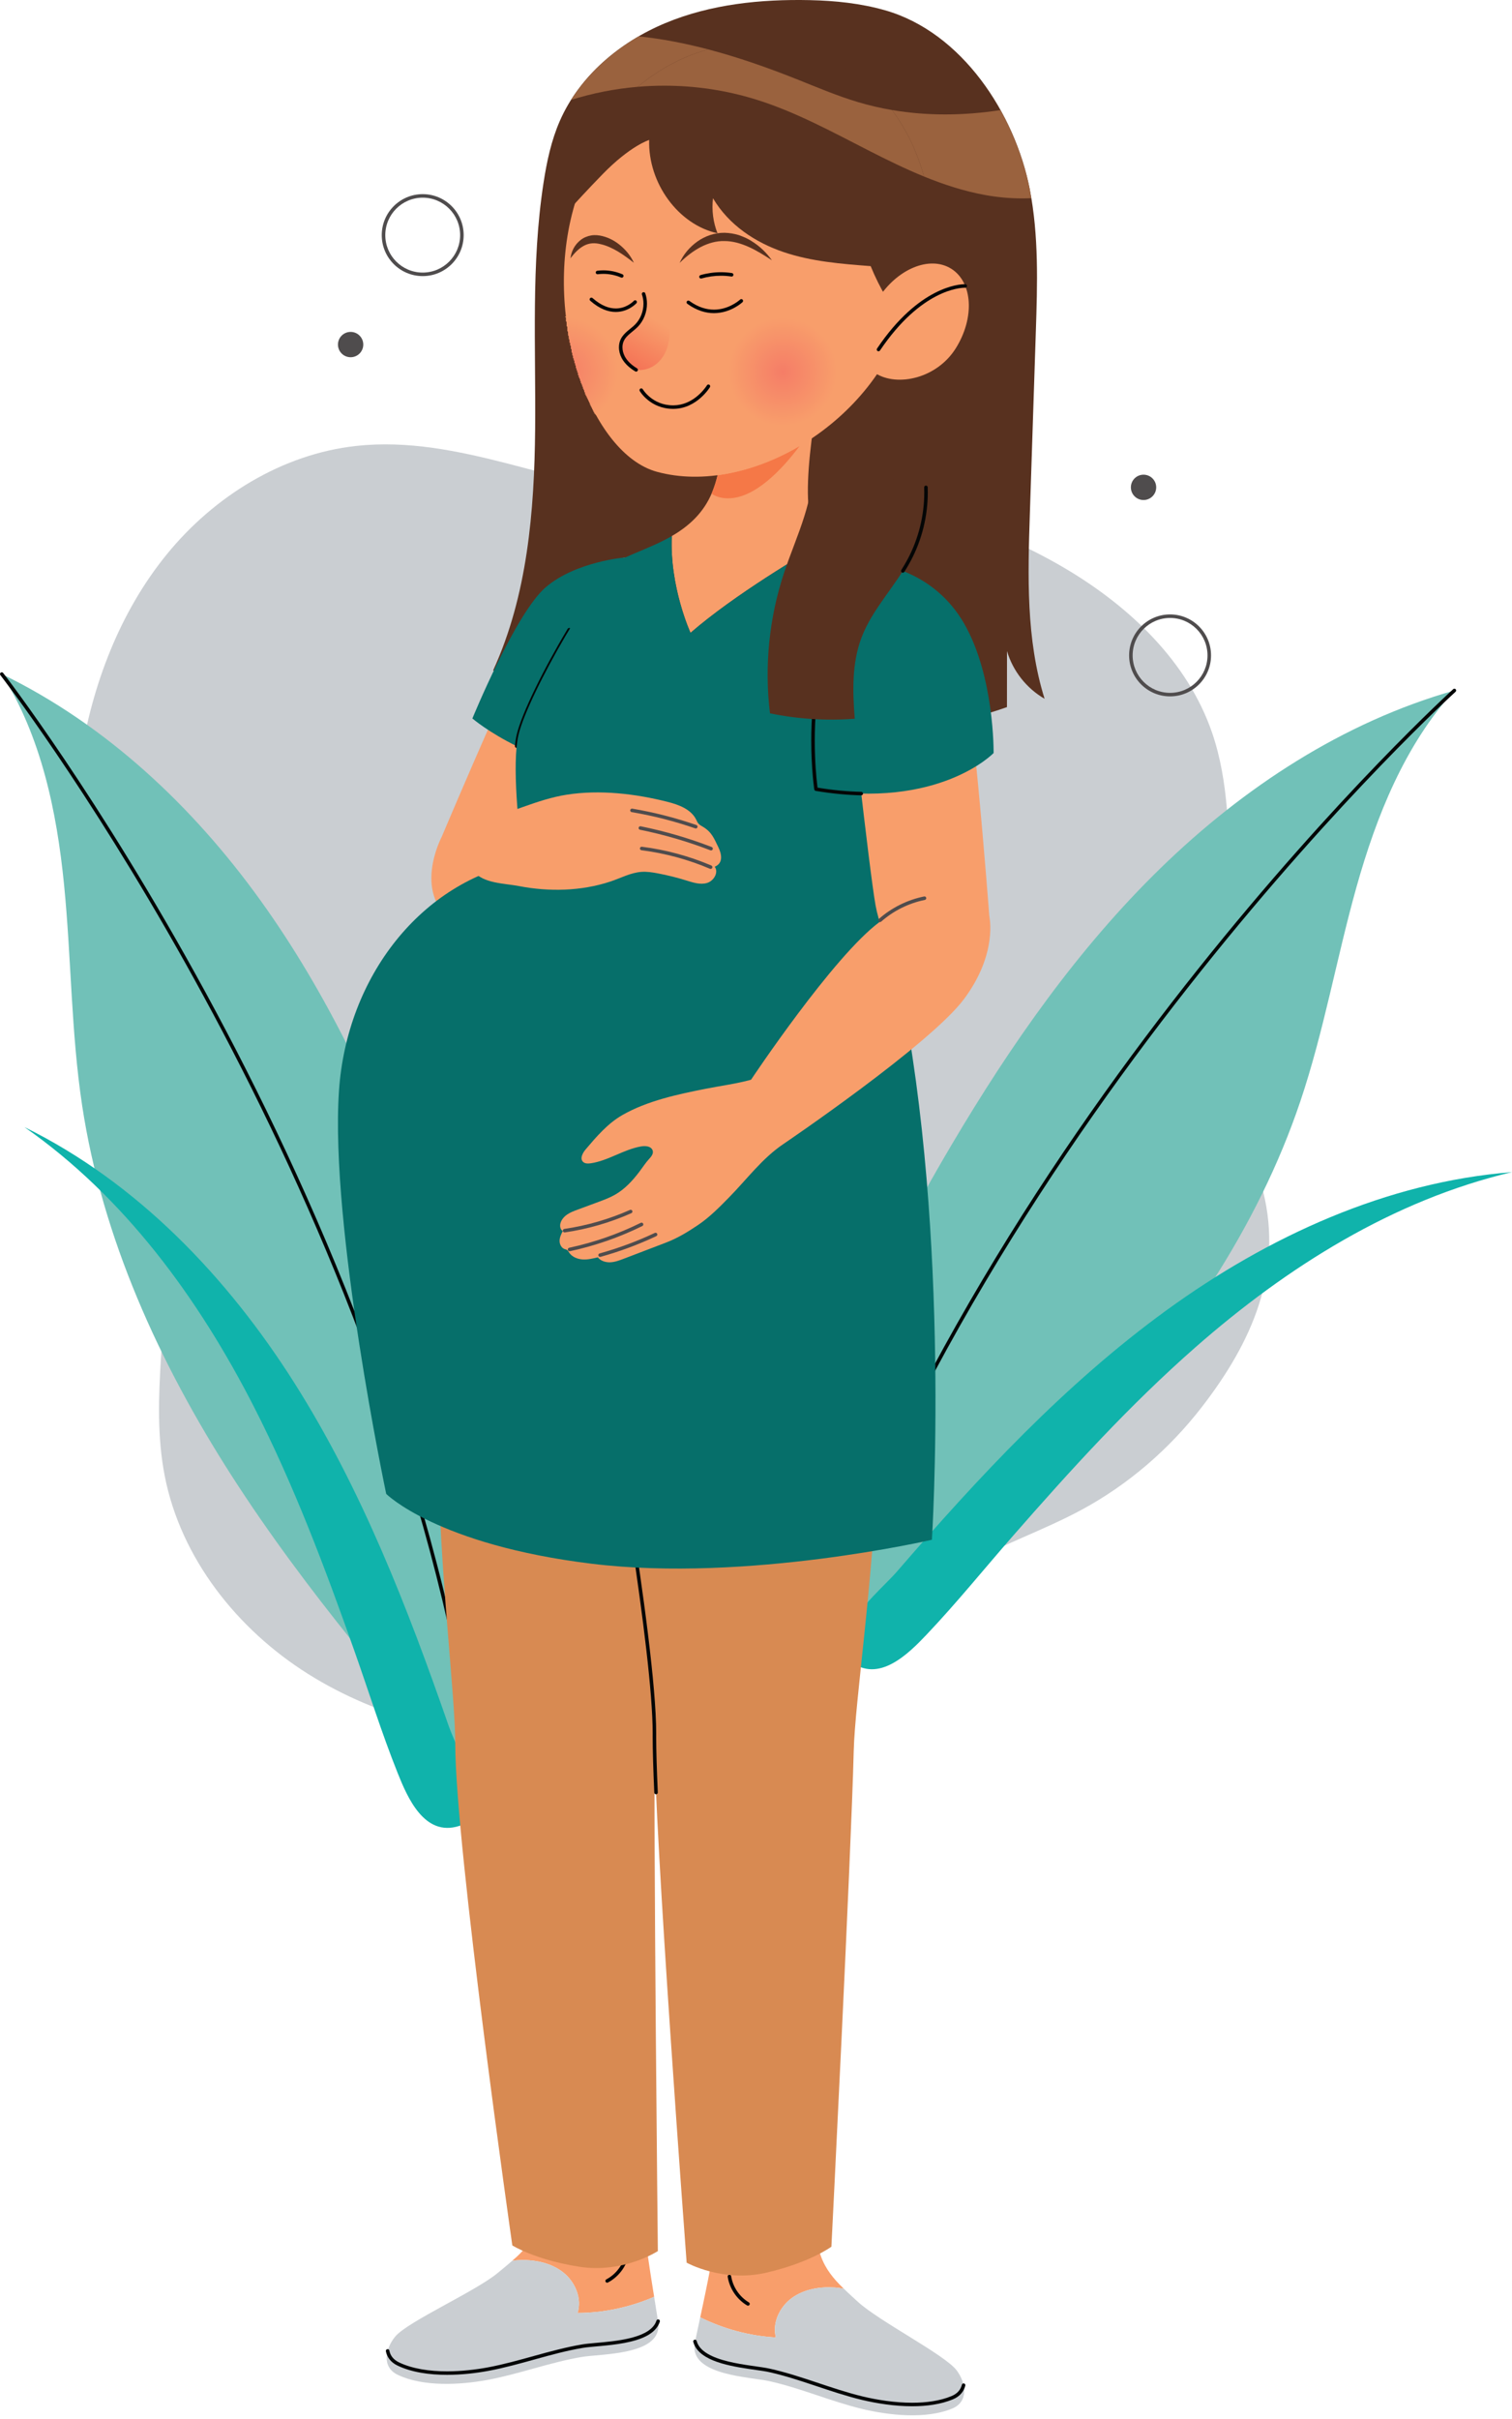<svg width="379" height="606" viewBox="0 0 379 606" fill="none" xmlns="http://www.w3.org/2000/svg">
<path d="M271.082 378.212C261.6 383.32 251.304 386.811 241.909 392.078C225.15 401.475 211.808 416.2 194.854 425.241C177.358 434.572 156.953 437.273 137.143 436.384C116.164 435.445 95.012 430.482 77.227 419.316C59.442 408.147 45.316 390.316 41.29 369.707C37.432 349.962 42.852 329.509 40.834 309.493C38.735 288.676 28.762 269.563 23.294 249.367C18.065 230.055 17 209.626 20.195 189.873C23.177 171.421 30.015 153.32 41.827 138.833C53.639 124.346 70.71 113.736 89.293 111.702C115.008 108.885 139.715 122.154 165.488 124.403C172.929 125.051 180.399 124.775 187.872 124.498C193.035 124.307 198.2 124.115 203.36 124.229C225.623 124.72 247.737 131.019 266.917 142.337C283.131 151.902 297.698 165.717 303.815 183.522C308.063 195.883 307.982 209.24 308.358 222.307C309.086 247.487 310.581 274.015 316.639 298.548C321.588 318.589 313.836 336.165 301.312 352.377C293.152 362.941 282.844 371.873 271.082 378.212Z" fill="#CACED2"/>
<path d="M238.641 286.579C253.405 261.648 270.158 237.665 290.922 217.454C311.687 197.245 336.687 180.87 364.561 172.957C352.118 186.659 345.018 204.38 340.017 222.2C335.015 240.021 331.848 258.356 325.937 275.896C315.209 307.736 295.693 336.046 272.897 360.732C261.242 373.355 248.692 385.125 235.763 396.433C226.987 404.11 214.255 419.773 201.018 418.3C180.211 415.981 207.783 349.147 212.61 337.647C220.012 320.011 228.9 303.025 238.641 286.579Z" fill="#71C1B8"/>
<path d="M364.263 172.629C364.24 172.657 248.334 277.639 200.599 418.158C200.519 418.388 200.643 418.64 200.876 418.72C201.108 418.798 201.36 418.674 201.438 418.442C225.253 348.324 266.11 287.024 301.016 243.262C318.468 221.381 334.432 203.885 346.031 191.859C351.83 185.846 356.538 181.201 359.797 178.061C361.424 176.49 362.692 175.295 363.55 174.494C364.408 173.692 364.857 173.286 364.857 173.286C365.039 173.122 365.054 172.841 364.889 172.661C364.724 172.478 364.444 172.464 364.263 172.629Z" fill="#040606"/>
<path d="M104.704 302.619C94.495 275.501 82.163 248.971 65.227 225.461C48.29 201.951 26.517 181.481 0.443 168.845C10.315 184.501 14.227 203.185 16.056 221.603C17.886 240.023 17.817 258.629 20.59 276.93C25.623 310.149 39.925 341.42 58.08 369.691C67.367 384.148 77.681 397.919 88.447 411.303C95.757 420.388 105.572 438.024 118.865 438.872C139.758 440.205 124.217 369.597 121.462 357.432C117.239 338.78 111.438 320.509 104.704 302.619Z" fill="#71C1B8"/>
<path d="M0.092 169.116C0.094 169.118 0.464 169.597 1.17 170.535C11.767 184.609 97.299 301.706 118.427 438.939C118.464 439.182 118.691 439.349 118.932 439.312C119.175 439.274 119.342 439.048 119.304 438.805C96.709 292.132 0.81 168.604 0.792 168.574C0.643 168.381 0.365 168.345 0.172 168.496C-0.021 168.645 -0.057 168.923 0.092 169.116Z" fill="#040606"/>
<path d="M224.721 393.793C245.313 369.976 266.921 346.714 292.395 328.213C317.872 309.713 347.612 296.079 379 293.609C349.306 300.582 322.65 317.321 299.713 337.431C283.17 351.932 268.335 368.235 253.873 384.774C246.696 392.981 239.802 401.513 232.297 409.422C227.776 414.19 220.182 421.846 213.118 416.073C206.186 410.408 220.895 398.215 224.721 393.793Z" fill="#10B3AB"/>
<path d="M112.496 432.413C102.156 402.676 90.667 373.077 73.826 346.475C56.986 319.872 34.382 296.22 6.126 282.332C31.146 299.779 49.735 325.179 63.621 352.338C73.639 371.926 81.404 392.552 88.736 413.264C92.376 423.543 95.629 434.018 99.682 444.14C102.124 450.241 106.353 460.157 115.049 457.404C123.583 454.7 114.416 437.936 112.496 432.413Z" fill="#10B3AB"/>
<path d="M203.021 0.034C190.699 -0.237 178.146 1.047 166.768 5.788C155.393 10.529 145.246 19.025 140.315 30.323C138.173 35.227 137.052 40.516 136.239 45.807C133.104 66.168 134.331 86.905 134.138 107.504C133.944 128.105 132.196 149.202 123.615 167.927C140.59 180.017 162.541 182.033 183.349 183.146C206.581 184.391 230.485 184.918 252.407 177.125C252.41 172.448 252.414 167.771 252.417 163.094C253.884 168.079 257.332 172.452 261.837 175.037C257.169 160.15 257.635 144.206 258.148 128.612C258.644 113.453 259.144 98.295 259.641 83.138C260.034 71.173 260.415 59.087 258.107 47.34C254.396 28.468 241.153 8.089 221.858 2.579C215.75 0.834 209.356 0.173 203.021 0.034Z" fill="#58311F"/>
<path d="M141.267 569.299C144.212 571.676 145.923 575.785 144.772 579.389C151.359 579.359 157.923 577.95 163.97 575.339C163.887 574.829 163.805 574.313 163.717 573.769C163.635 573.256 163.552 572.731 163.467 572.196C162.226 564.349 160.756 554.258 161.066 549.852C161.502 543.666 161.965 538.044 162.421 532.815L136.1 534.214C136.349 537.853 136.503 540.704 136.529 542.427C136.604 547.415 136.579 552.503 135.013 557.239C133.875 560.68 131.879 563.115 129.513 565.317C129.146 565.659 128.76 565.992 128.379 566.327C129.115 566.214 129.863 566.143 130.604 566.13C134.388 566.068 138.324 566.921 141.267 569.299Z" fill="#F89E6B"/>
<path d="M163.97 575.339C157.923 577.95 151.359 579.359 144.772 579.389C145.923 575.785 144.212 571.676 141.267 569.299C138.324 566.921 134.388 566.068 130.604 566.13C129.863 566.143 129.115 566.214 128.379 566.327C127.639 566.973 126.884 567.616 126.1 568.258C125.65 568.627 125.196 568.999 124.741 569.378C122.007 571.648 116.496 574.632 111.232 577.526C105.787 580.515 100.61 583.41 99.05 585.313C96.562 588.346 95.647 592.937 99.683 594.869C106.085 597.935 115.429 597.413 122.205 596.153C130.18 594.671 137.82 591.759 145.825 590.407C150.673 589.589 165.091 589.979 165.048 582.58C165.047 582.297 164.946 581.534 164.781 580.446C164.587 579.158 164.3 577.387 163.97 575.339Z" fill="#CACED2"/>
<path d="M96.727 588.969C96.998 590.431 97.938 591.756 99.644 592.566C103.23 594.281 107.656 594.885 112.046 594.887C115.702 594.887 119.336 594.463 122.439 593.887C130.467 592.391 138.106 589.481 146.054 588.14C148.231 587.77 152.541 587.648 156.54 586.892C158.541 586.511 160.474 585.974 162.055 585.142C163.632 584.312 164.88 583.163 165.394 581.568C165.469 581.336 165.341 581.086 165.107 581.011C164.875 580.935 164.625 581.064 164.55 581.297C164.132 582.598 163.102 583.586 161.642 584.357C159.458 585.511 156.368 586.112 153.412 586.474C150.451 586.841 147.636 586.975 145.907 587.266C137.843 588.632 130.201 591.543 122.278 593.015C119.221 593.584 115.634 594 112.046 594C107.737 594.002 103.427 593.396 100.026 591.767C98.541 591.046 97.835 590.01 97.597 588.802C97.551 588.561 97.319 588.403 97.078 588.449C96.839 588.495 96.681 588.728 96.727 588.969Z" fill="#040606"/>
<path d="M156.752 564.646C156.199 567.309 154.391 569.707 151.981 570.97C151.763 571.084 151.68 571.352 151.795 571.568C151.908 571.786 152.176 571.869 152.392 571.754C155.045 570.359 157.008 567.76 157.621 564.827C157.671 564.588 157.517 564.352 157.277 564.302C157.038 564.253 156.804 564.407 156.752 564.646Z" fill="#040606"/>
<path d="M198.502 575.625C195.44 577.846 193.518 581.861 194.48 585.52C187.904 585.148 181.422 583.4 175.518 580.481C175.626 579.974 175.736 579.464 175.851 578.926C175.961 578.419 176.071 577.898 176.185 577.366C177.83 569.595 179.821 559.593 179.738 555.178C179.624 548.978 179.454 543.34 179.27 538.094L205.482 540.856C205.046 544.477 204.743 547.317 204.627 549.035C204.294 554.012 204.055 559.095 205.374 563.907C206.331 567.402 208.2 569.935 210.446 572.258C210.796 572.619 211.164 572.971 211.528 573.325C210.799 573.173 210.056 573.063 209.315 573.013C205.54 572.755 201.567 573.403 198.502 575.625Z" fill="#F89E6B"/>
<path d="M175.518 580.481C181.422 583.4 187.904 585.148 194.48 585.52C193.518 581.861 195.44 577.847 198.502 575.625C201.567 573.404 205.54 572.755 209.315 573.013C210.056 573.063 210.799 573.173 211.528 573.325C212.234 574.01 212.955 574.689 213.705 575.373C214.134 575.763 214.567 576.159 215.003 576.561C217.615 578.969 222.964 582.235 228.072 585.396C233.354 588.667 238.375 591.825 239.834 593.807C242.16 596.965 242.836 601.596 238.706 603.318C232.153 606.048 222.849 605.043 216.148 603.433C208.258 601.538 200.782 598.234 192.856 596.469C188.058 595.401 173.639 595.043 174.064 587.656C174.082 587.373 174.222 586.617 174.442 585.538C174.704 584.261 175.082 582.51 175.518 580.481Z" fill="#CACED2"/>
<path d="M241.104 597.366C240.802 598.561 240.045 599.559 238.522 600.2C235.65 601.399 232.193 601.869 228.652 601.869C224.333 601.869 219.893 601.172 216.237 600.293C208.4 598.411 200.92 595.109 192.938 593.329C190.661 592.823 186.42 592.486 182.55 591.541C180.619 591.072 178.789 590.449 177.376 589.607C175.958 588.761 174.979 587.721 174.63 586.401C174.568 586.164 174.325 586.024 174.087 586.085C173.851 586.15 173.71 586.392 173.773 586.629C174.202 588.247 175.39 589.458 176.922 590.369C179.225 591.736 182.355 592.493 185.33 593.02C188.301 593.545 191.133 593.834 192.746 594.194C200.615 595.946 208.09 599.245 216.03 601.156C219.741 602.046 224.239 602.755 228.652 602.755C232.271 602.754 235.832 602.28 238.864 601.02C240.611 600.298 241.616 599.025 241.965 597.577C242.024 597.339 241.879 597.1 241.641 597.041C241.403 596.983 241.162 597.128 241.104 597.366Z" fill="#040606"/>
<path d="M182.403 570.309C182.864 573.272 184.688 575.971 187.266 577.501C187.477 577.627 187.748 577.556 187.874 577.346C187.998 577.135 187.929 576.862 187.718 576.738C185.376 575.354 183.692 572.864 183.28 570.175C183.241 569.934 183.016 569.767 182.773 569.804C182.532 569.841 182.365 570.068 182.403 570.309Z" fill="#040606"/>
<path d="M126.084 265.705C98.489 320.117 114.076 411.015 114.113 436.906C114.15 462.797 128.418 562.462 128.418 562.462C128.418 562.462 134.065 566.049 145.16 567.797C156.252 569.547 164.899 563.884 164.899 563.884C164.899 563.884 163.749 456.764 164.148 433.874C164.546 410.986 172.273 338.803 172.273 338.803L171.043 270.999L126.084 265.705Z" fill="#D88A52"/>
<path d="M206.039 267.301C232.35 322.346 214.634 412.851 213.991 438.734C213.345 464.618 208.4 562.786 208.4 562.786C208.4 562.786 203.021 566.763 192.08 569.294C181.138 571.824 172.114 566.788 172.114 566.788C172.114 566.788 163.901 457.421 164.039 434.53C164.178 411.639 150.99 339.108 150.99 339.108L160.97 271.538L206.039 267.301Z" fill="#D88A52"/>
<path d="M164.883 448.998C164.63 443.161 164.481 438.377 164.481 435.127C164.481 434.924 164.483 434.725 164.483 434.533L164.484 434.17C164.479 410.786 151.426 339.048 151.426 339.028L151.15 338.695L123.134 327.759C122.907 327.67 122.65 327.782 122.56 328.011C122.471 328.239 122.585 328.496 122.812 328.585L150.829 339.521L150.99 339.108L150.554 339.188C150.554 339.19 150.758 340.308 151.114 342.315C153.611 356.356 163.603 413.894 163.598 434.17L163.596 434.528C163.596 434.721 163.594 434.922 163.594 435.127C163.594 438.402 163.743 443.193 163.999 449.037C164.009 449.281 164.215 449.471 164.46 449.461C164.704 449.45 164.894 449.242 164.883 448.998Z" fill="#040606"/>
<path d="M151.001 338.665L122.721 337.932C122.476 337.925 122.272 338.119 122.265 338.363C122.26 338.608 122.453 338.812 122.698 338.819L150.978 339.551C151.222 339.556 151.426 339.363 151.433 339.119C151.439 338.874 151.245 338.672 151.001 338.665Z" fill="#040606"/>
<path d="M213.349 325.839C202.365 317.768 195.429 303.298 195.433 288.639C195.433 288.066 195.443 287.494 195.464 286.921C195.475 286.676 195.284 286.471 195.039 286.462C194.794 286.453 194.589 286.644 194.58 286.889C194.557 287.472 194.546 288.056 194.546 288.639C194.55 303.573 201.581 318.28 212.824 326.553C213.021 326.699 213.299 326.656 213.443 326.459C213.588 326.262 213.546 325.984 213.349 325.839Z" fill="#040606"/>
<path d="M156.795 139.624C156.795 139.624 144.921 141.888 140.577 145.495C136.23 149.103 110.743 209.568 110.743 209.568C110.743 209.568 102.642 224.772 114.952 231.734C127.262 238.699 136.836 217.951 136.836 217.951L167.144 156.017L156.795 139.624Z" fill="#F89E6B"/>
<path d="M156.795 139.624C156.795 139.624 144.389 140.615 136.808 147.092C129.226 153.567 118.409 179.976 118.409 179.976C118.409 179.976 134.756 193.992 159.758 194.146C159.758 194.146 186.7 149.959 156.795 139.624Z" fill="#066F6A"/>
<path d="M168.398 134.277C172.554 131.862 176.41 128.525 178.55 123.208C182.756 112.756 179.25 104.175 179.25 104.175L206.723 90.806C206.723 90.806 200.14 121.077 203.411 130.686C204.055 132.575 205.395 134.139 207.133 135.475C201.308 138.81 184.117 148.949 173.086 158.526C173.086 158.526 167.804 146.995 168.398 134.277Z" fill="#F89E6B"/>
<path d="M208.191 179.568C206.798 165.212 216.725 147.659 220.565 141.48C225.109 142.961 228.974 144.189 229.811 145.867C231.898 150.062 234.171 166.272 220.627 193.461C219.569 195.587 218.523 197.584 217.492 199.49C214.244 196.937 209.322 191.222 208.191 179.568Z" fill="#F89E6B"/>
<path d="M165.252 203.13C165.279 203.182 171.264 214.561 186.551 216.146C186.794 216.172 187.012 215.995 187.037 215.752C187.062 215.508 186.887 215.289 186.642 215.265C179.216 214.497 174.071 211.353 170.768 208.401C169.117 206.924 167.931 205.495 167.158 204.44C166.772 203.912 166.49 203.478 166.305 203.176L166.1 202.83L166.038 202.717C165.922 202.501 165.655 202.417 165.438 202.531C165.222 202.644 165.139 202.912 165.252 203.13Z" fill="#040606"/>
<path d="M183.348 253.916C183.346 253.916 183.103 254.292 182.633 254.963C180.986 257.308 176.584 263.193 170.476 268.475C164.366 273.76 156.561 278.418 148.139 278.414C146.52 278.414 144.877 278.242 143.215 277.872C142.976 277.819 142.738 277.969 142.685 278.209C142.632 278.446 142.783 278.684 143.022 278.737C144.749 279.122 146.456 279.301 148.139 279.301C158.149 279.292 167.119 273.033 173.6 266.826C180.08 260.613 184.08 254.415 184.092 254.397C184.223 254.191 184.165 253.916 183.959 253.783C183.754 253.651 183.479 253.711 183.348 253.916Z" fill="#040606"/>
<path d="M129.95 186.951C130.06 185.915 130.207 184.978 130.396 184.171C131.591 179.072 137.129 167.827 143.058 157.966C143.183 157.756 143.116 157.483 142.905 157.358C142.696 157.232 142.423 157.299 142.297 157.51C136.34 167.437 130.797 178.637 129.535 183.967C129.333 184.823 129.18 185.795 129.068 186.859C129.044 187.102 129.219 187.32 129.464 187.346C129.707 187.371 129.925 187.196 129.951 186.951" fill="#040606"/>
<path d="M178.358 123.668C178.353 123.663 178.348 123.66 178.342 123.656L178.55 123.207C178.488 123.362 178.424 123.516 178.358 123.668Z" fill="#592616"/>
<path d="M182.493 124.83C182.348 124.83 182.202 124.827 182.057 124.819C180.561 124.75 179.346 124.332 178.358 123.669C178.424 123.516 178.488 123.362 178.55 123.208C179.126 121.777 179.557 120.382 179.873 119.038C186.807 118.124 193.883 115.586 200.424 111.736C195.957 117.685 189.197 124.83 182.493 124.83Z" fill="#F57847"/>
<path d="M225.537 246.601C222.255 230.455 217.492 199.49 217.492 199.49C217.492 199.49 209.322 191.222 208.191 179.568C206.798 165.212 216.725 147.659 220.565 141.48C216.978 140.31 212.971 138.982 209.686 137.147C208.766 136.635 207.913 136.076 207.133 135.475C201.307 138.81 184.117 148.948 173.085 158.526C173.085 158.526 167.804 146.994 168.398 134.276C167.802 134.62 167.201 134.947 166.598 135.259C163.132 137.044 159.603 138.31 156.795 139.624C150.088 142.762 132.294 174.191 129.966 184.07C128.272 191.259 130.019 207.578 131.097 215.931C105.785 220.746 86.92 244.409 84.965 273.281C82.669 307.169 96.808 374.21 96.808 374.21C96.808 374.21 109.521 386.977 148.373 391.713C187.222 396.449 233.59 385.701 233.59 385.701C233.59 385.701 238.455 310.138 225.537 246.601Z" fill="#066F6A"/>
<path d="M223.003 142.282C223.003 142.282 236.091 146.471 239.668 156.271C243.245 166.068 247.985 229.535 247.985 229.535C247.985 229.535 248.364 244.358 237.605 245.611C226.847 246.865 221.031 235.42 219.459 226.723C217.888 218.027 212.308 167.31 212.308 167.31L223.003 142.282Z" fill="#F89E6B"/>
<path d="M220.565 141.48C220.565 141.48 234.012 142.898 241.662 156.184C249.313 169.471 249.057 188.632 249.057 188.632C249.057 188.632 235.402 202.842 204.541 197.681C204.541 197.681 198.526 157.581 220.565 141.48Z" fill="#066F6A"/>
<path d="M215.89 198.348C212.425 198.265 208.67 197.925 204.613 197.245L204.541 197.682L204.978 197.616C204.978 197.616 204.932 197.313 204.863 196.737C204.654 195.008 204.234 190.866 204.234 185.508C204.234 180.214 204.643 173.732 206.067 167.216C206.12 166.976 205.968 166.741 205.728 166.687C205.489 166.636 205.253 166.787 205.202 167.026C203.76 173.629 203.347 180.17 203.347 185.508C203.347 192.715 204.099 197.733 204.101 197.747C204.129 197.937 204.278 198.088 204.466 198.12C208.565 198.806 212.361 199.151 215.868 199.235C216.113 199.24 216.317 199.047 216.322 198.802C216.328 198.557 216.134 198.354 215.89 198.348Z" fill="#040606"/>
<path d="M143.691 52.449C136.028 80.483 148.187 113.676 164.655 118.18C187.746 124.492 219.556 105.995 227.221 77.96C234.886 49.925 224.808 19.979 201.718 13.667C178.626 7.355 151.355 24.415 143.691 52.449Z" fill="#F89E6B"/>
<path d="M194.512 106.768V106.591H193.271V106.413H192.562V106.236H191.853V106.059H191.498V105.882H191.144V105.704H190.612V105.527H190.257V105.35H189.902V105.172H189.548V104.995H189.371V104.818H189.016V104.64H188.661V104.463H188.484V104.286H188.129V104.109H187.952V103.931H187.598V103.754H187.42V103.577H187.243V103.399H187.066V103.222H186.888V103.045H186.711V102.867H186.534V102.69H186.356V102.513H186.179V102.336H186.002V102.158H185.824V101.981H185.647V101.626H185.47V101.449H185.293V101.272H185.115V100.917H184.938V100.74H184.761V100.385H184.583V100.208H184.406V100.031H184.229V99.499H184.051V99.144H183.874V98.79H183.697V98.435H183.52V97.903H183.342V97.548H183.165V96.839H182.988V96.13H182.81V95.243H182.633V90.988H182.81V89.924H182.988V89.215H183.165V88.683H183.342V88.151H183.52V87.797H183.697V87.442H183.874V86.91H184.051V86.733H184.229V86.378H184.406V86.201H184.583V85.847H184.761V85.492H184.938V85.315H185.115V84.96H185.293V84.783H185.47V84.428H185.647V84.251H185.824V84.073H186.002V83.896H186.179V83.719H186.356V83.541H186.534V83.364H186.711V83.187H186.888V83.01H187.066V82.832H187.243V82.655H187.42V82.478H187.775V82.3H187.952V82.123H188.307V81.946H188.484V81.769H188.839V81.591H189.016V81.414H189.193V81.237H189.548V81.059H190.08V80.882H190.434V80.705H190.789V80.527H191.144V80.35H191.498V80.173H192.207V79.996H192.917V79.818H193.626V79.641H195.044V79.464H197.704V79.641H198.945V79.818H199.831V79.996H200.363V80.173H200.895V80.35H201.25V80.527H201.782V80.705H202.136V80.882H202.491V81.059H202.845V81.237H203.023V81.414H203.377V81.591H203.555V81.769H203.909V81.946H204.087V82.123H204.441V82.3H204.796V82.478H204.973V82.655H205.15V82.832H205.328V83.01H205.505V83.187H205.682V83.364H205.86V83.541H206.037V83.719H206.214V83.896H206.391V84.073H206.569V84.251H206.746V84.605H206.923V84.783H207.101V84.96H207.278V85.315H207.455V85.492H207.633V85.847H207.81V86.024H207.987V86.378H208.165V86.733H208.342V87.088H208.519V87.442H208.696V87.797H208.874V88.329H209.051V88.683H209.228V89.392H209.406V90.102H209.583V90.811H209.76V95.421H209.583V96.485H209.406V97.016H209.228V97.548H209.051V98.08H208.874V98.435H208.696V98.79H208.519V99.321H208.342V99.676H208.165V99.853H207.987V100.208H207.81V100.385H207.633V100.74H207.455V100.917H207.278V101.272H207.101V101.626H206.923V101.804H206.746V101.981H206.569V102.158H206.391V102.336H206.214V102.513H206.037V102.69H205.86V102.867H205.682V103.045H205.505V103.222H205.328V103.399H205.15V103.577H204.973V103.754H204.618V103.931H204.441V104.109H204.087V104.286H203.909V104.463H203.732V104.64H203.377V104.818H203.2V104.995H202.845V105.172H202.491V105.35H202.136V105.527H201.604V105.704H201.25V105.882H200.895V106.059H200.363V106.236H199.654V106.413H198.768V106.591H198.058V106.768" fill="url(#paint0_radial_81_508)"/>
<path d="M149.3 103.931V103.754H149.123V103.577H148.946V103.222H148.768V102.867H148.591V102.513H148.414V102.158H148.237V101.804H148.059V101.449H147.882V100.917H147.705V100.562H147.527V100.208H147.35V99.853H147.173V99.499H146.995V99.144H146.818V98.789H146.641V98.257H146.464V97.726H146.286V97.371H146.109V96.839H145.932V96.307H145.754V95.953H145.577V95.421H145.4V94.889H145.222V94.534H145.045V94.002H144.868V93.293H144.691V92.761H144.513V92.229H144.336V91.52H144.159V90.988H143.981V90.279H143.804V89.747H143.627V89.038H143.449V88.329H143.272V87.442H143.095V86.556H142.918V85.846H142.74V84.96H142.563V84.073H142.386V83.01H142.208V81.768H142.031V80.527H141.854V79.463H141.676V79.286H142.74V79.463H144.159V79.641H144.868V79.818H145.577V79.995H145.932V80.173H146.464V80.35H146.818V80.527H147.173V80.705H147.705V80.882H147.882V81.059H148.237V81.237H148.414V81.414H148.768V81.591H149.123V81.768H149.3V81.946H149.655V82.123H149.832V82.3H150.01V82.478H150.187V82.655H150.364V82.832H150.541V83.01H150.719V83.187H150.896V83.364H151.073V83.541H151.428V83.719H151.605V83.896H151.783V84.251H151.96V84.428H152.137V84.783H152.314V84.96H152.492V85.137H152.669V85.492H152.846V85.669H153.024V86.024H153.201V86.201H153.378V86.556H153.556V87.088H153.733V87.442H153.91V87.797H154.088V88.151H154.265V88.683H154.442V89.392H154.619V90.279H154.797V90.988H154.974V94.712H154.797V95.953H154.619V96.662H154.442V97.371H154.265V97.726H154.088V98.08H153.91V98.612H153.733V98.967H153.556V99.321H153.378V99.676H153.201V99.853H153.024V100.208H152.846V100.385H152.669V100.74H152.492V100.917H152.314V101.272H152.137V101.449H151.96V101.626H151.783V101.804H151.605V102.158H151.428V102.335H151.251V102.513H151.073V102.69H150.896V102.867H150.719V103.045H150.541V103.222H150.364V103.399H150.01V103.577H149.832V103.754H149.655V103.931" fill="url(#paint1_radial_81_508)"/>
<path d="M177.199 96.523L177.066 96.726C176.748 97.194 175.855 98.398 174.459 99.476C173.064 100.555 171.181 101.507 168.851 101.534L168.731 101.536C166.091 101.534 164.199 100.523 162.945 99.507C162.321 99.001 161.86 98.492 161.559 98.114C161.408 97.924 161.297 97.768 161.224 97.66L161.144 97.538L161.123 97.502C160.999 97.291 160.727 97.219 160.516 97.343C160.305 97.465 160.233 97.736 160.357 97.949C160.375 97.979 161.02 99.084 162.387 100.195C163.752 101.307 165.857 102.422 168.731 102.422L168.862 102.421C171.803 102.387 174.083 101.015 175.61 99.674C177.142 98.33 177.942 97.008 177.958 96.983C178.083 96.773 178.016 96.501 177.807 96.373C177.598 96.247 177.325 96.314 177.199 96.523Z" fill="#040606"/>
<path d="M170.351 65.865C171.975 64.253 173.736 62.893 175.621 61.89C177.518 60.92 179.55 60.322 181.608 60.384C183.668 60.381 185.718 60.977 187.691 61.863C189.672 62.748 191.555 63.952 193.486 65.191C192.147 63.326 190.466 61.684 188.457 60.439C187.475 59.778 186.363 59.321 185.23 58.902C184.073 58.549 182.856 58.344 181.628 58.312C179.154 58.28 176.713 59.124 174.777 60.517C172.837 61.909 171.277 63.753 170.351 65.865Z" fill="#58311F"/>
<path d="M158.878 65.818C158.176 64.24 157.079 62.863 155.767 61.7C154.453 60.545 152.862 59.602 151.07 59.159C150.196 58.927 149.201 58.815 148.226 58.967C147.256 59.127 146.313 59.514 145.561 60.104C144.038 61.274 143.191 62.992 143.001 64.707C144.02 63.331 145.171 62.164 146.464 61.506C147.758 60.838 149.121 60.797 150.584 61.166C152.045 61.498 153.462 62.161 154.838 62.966C156.212 63.788 157.534 64.756 158.878 65.818Z" fill="#58311F"/>
<path d="M185.516 75.042L185.404 75.141C184.856 75.615 182.355 77.563 178.956 77.558C177.138 77.556 175.052 77.015 172.796 75.377C172.598 75.233 172.321 75.276 172.178 75.475C172.034 75.673 172.077 75.95 172.275 76.093C174.663 77.834 176.959 78.446 178.956 78.444C183.236 78.434 186.087 75.716 186.126 75.687C186.303 75.519 186.312 75.237 186.144 75.06C185.975 74.882 185.693 74.875 185.516 75.042Z" fill="#040606"/>
<path d="M158.88 75.361L158.813 75.43C158.458 75.785 156.8 77.269 154.348 77.262C152.759 77.26 150.799 76.661 148.529 74.664C148.345 74.503 148.065 74.521 147.903 74.703C147.742 74.888 147.758 75.168 147.942 75.329C150.33 77.439 152.527 78.152 154.348 78.148C157.575 78.14 159.5 75.989 159.538 75.953C159.703 75.773 159.688 75.492 159.506 75.328C159.325 75.164 159.045 75.179 158.88 75.361Z" fill="#040606"/>
<path d="M161.329 73.627C162.265 76.336 161.534 79.547 159.52 81.586C158.345 82.776 156.752 83.625 156.006 85.123C155.329 86.483 155.511 88.168 156.233 89.506C156.953 90.843 158.153 91.871 159.456 92.653C159.456 92.653 163.552 93.391 166.231 89.251C168.912 85.111 167.862 78.65 166.222 74.572C164.584 70.496 161.329 73.627 161.329 73.627Z" fill="url(#paint2_linear_81_508)"/>
<path d="M160.908 73.772C161.164 74.51 161.288 75.292 161.288 76.075C161.29 77.99 160.545 79.921 159.205 81.276C158.105 82.407 156.455 83.263 155.609 84.925C155.286 85.577 155.141 86.286 155.141 86.995C155.141 87.942 155.396 88.887 155.841 89.715C156.618 91.153 157.884 92.226 159.228 93.034C159.439 93.16 159.71 93.093 159.836 92.882C159.962 92.673 159.894 92.4 159.685 92.274C158.424 91.517 157.29 90.534 156.623 89.295C156.244 88.591 156.027 87.781 156.027 86.995C156.027 86.407 156.148 85.834 156.403 85.32C157.05 83.987 158.584 83.144 159.836 81.898C161.353 80.359 162.174 78.217 162.174 76.075C162.174 75.198 162.036 74.318 161.747 73.481C161.667 73.251 161.414 73.129 161.183 73.208C160.951 73.288 160.829 73.54 160.908 73.772Z" fill="#040606"/>
<path d="M175.834 69.76C177.417 69.304 179.064 69.074 180.711 69.074C181.589 69.074 182.466 69.139 183.333 69.27C183.576 69.308 183.801 69.141 183.839 68.898C183.876 68.657 183.709 68.43 183.466 68.395C182.555 68.256 181.633 68.187 180.711 68.187C178.982 68.187 177.252 68.43 175.589 68.909C175.353 68.976 175.217 69.223 175.286 69.457C175.353 69.692 175.598 69.829 175.834 69.76Z" fill="#040606"/>
<path d="M156.031 68.71C154.497 68.054 152.873 67.719 151.245 67.719C150.733 67.719 150.221 67.753 149.712 67.818C149.469 67.85 149.297 68.074 149.329 68.317C149.361 68.558 149.584 68.73 149.825 68.698C150.297 68.636 150.772 68.606 151.245 68.606C152.752 68.606 154.258 68.916 155.681 69.524C155.907 69.621 156.167 69.517 156.263 69.292C156.359 69.067 156.256 68.806 156.031 68.71Z" fill="#040606"/>
<path d="M221.918 25.5C209.588 11.117 188.566 7.107 171.656 14.426C162.204 18.516 154.137 25.839 148.261 34.768C145.405 39.11 142.637 44.092 141.134 49.191C140.703 50.658 139.657 56.04 139.657 56.04C139.657 56.04 143.221 51.695 150.967 43.718C157.988 36.489 162.724 35.055 162.724 35.055C162.403 45.861 170.036 56.282 179.849 58.432C178.757 55.688 178.364 52.622 178.72 49.656C182.669 56.37 189.369 60.76 196.406 63.141C203.441 65.524 210.883 66.102 218.244 66.664C220.517 72.244 223.616 77.428 227.384 81.967C230.503 80.494 231.827 76.54 232.538 72.951C235.818 56.386 232.547 37.901 221.918 25.5Z" fill="#58311F"/>
<path d="M220.012 74.987C215.246 82.606 214.102 90.16 219.508 93.542C224.914 96.923 234.82 94.852 239.586 87.231C244.354 79.613 243.836 70.693 238.43 67.312C233.024 63.93 224.778 67.367 220.012 74.987Z" fill="#F89E6B"/>
<path d="M241.971 71.196L241.823 71.193C240.487 71.182 230.308 71.762 219.836 87.309C219.7 87.513 219.753 87.788 219.957 87.925C220.159 88.061 220.436 88.008 220.572 87.806C230.914 72.485 240.721 72.09 241.823 72.079L241.925 72.081C242.169 72.094 242.378 71.906 242.391 71.661C242.403 71.418 242.215 71.209 241.971 71.196Z" fill="#040606"/>
<path d="M258.093 47.274C258.091 47.266 258.089 47.257 258.087 47.248C258.089 47.257 258.091 47.266 258.093 47.274ZM258.08 47.205C258.077 47.196 258.075 47.186 258.073 47.175C258.075 47.186 258.077 47.196 258.08 47.205ZM258.061 47.113C258.059 47.108 258.057 47.097 258.057 47.09C258.059 47.099 258.059 47.106 258.061 47.113ZM258.047 47.044C258.045 47.037 258.043 47.028 258.043 47.021C258.045 47.028 258.045 47.035 258.047 47.044Z" fill="#066F6A"/>
<path d="M256.162 49.698C253.054 49.698 249.937 49.4 246.898 48.845C241.639 47.888 236.559 46.236 231.606 44.214C229.932 38.147 227.269 32.454 223.574 27.559C227.98 28.308 232.444 28.663 236.923 28.663C241.543 28.663 246.178 28.287 250.775 27.58C254.236 33.78 256.72 40.48 258.043 47.021C258.043 47.028 258.045 47.037 258.047 47.044C258.05 47.058 258.054 47.076 258.057 47.09C258.057 47.097 258.059 47.108 258.061 47.113C258.066 47.134 258.07 47.156 258.073 47.175C258.075 47.186 258.077 47.197 258.08 47.205C258.082 47.22 258.086 47.234 258.087 47.248C258.089 47.257 258.091 47.266 258.093 47.275C258.098 47.296 258.102 47.319 258.107 47.34C258.258 48.106 258.366 48.876 258.493 49.642C257.719 49.681 256.94 49.698 256.162 49.698ZM143.141 25.029C147.288 18.447 153.272 13.055 160.086 9.105C165.965 9.72 171.788 10.864 177.537 12.374C175.536 12.913 173.569 13.596 171.656 14.426C167.41 16.263 163.442 18.754 159.828 21.748C154.167 22.231 148.559 23.325 143.141 25.029Z" fill="#9A623E"/>
<path d="M231.606 44.214C226.916 42.3 222.34 40.053 217.829 37.752C208.556 33.02 199.358 27.982 189.413 24.903C182.009 22.608 174.259 21.465 166.507 21.465C164.279 21.465 162.048 21.559 159.828 21.748C163.442 18.754 167.41 16.263 171.656 14.426C173.569 13.596 175.536 12.914 177.537 12.374C185.073 14.353 192.479 16.963 199.711 19.839C204.798 21.86 209.844 24.02 215.09 25.584C217.884 26.417 220.716 27.071 223.574 27.559C227.269 32.454 229.932 38.147 231.606 44.214Z" fill="#9A623E"/>
<path d="M142.059 199.065C150.309 197.776 159.27 198.813 167.319 200.857C170.135 201.572 173.193 202.697 174.497 205.293C174.665 205.628 174.803 205.986 175.043 206.275C175.319 206.609 175.711 206.823 176.085 207.041C178.401 208.384 178.979 210.002 180.044 212.19C180.839 213.82 181.42 216.172 179.154 217.112C180.199 218.532 178.908 220.685 177.216 221.179C175.523 221.676 173.732 221.08 172.05 220.557C169.692 219.825 167.295 219.229 164.869 218.77C163.539 218.518 162.188 218.307 160.837 218.396C158.086 218.577 155.58 219.972 152.96 220.834C145.619 223.247 137.605 223.41 130.049 221.951C126.497 221.264 121.081 221.332 118.686 218.21C117.421 216.562 115.299 212.352 115.877 210.18C115.702 206.887 117.522 206.272 120.404 205.587C127.71 203.85 134.644 200.222 142.059 199.065Z" fill="#F89E6B"/>
<path d="M174.555 206.665C169.327 204.855 163.946 203.481 158.488 202.561C158.247 202.52 158.018 202.683 157.978 202.924C157.937 203.165 158.1 203.394 158.341 203.435C163.751 204.348 169.082 205.71 174.266 207.504C174.497 207.584 174.75 207.461 174.83 207.229C174.91 206.999 174.788 206.745 174.555 206.665Z" fill="#4F4C4D"/>
<path d="M178.395 212.172C172.623 209.949 166.665 208.209 160.603 206.981C160.364 206.933 160.13 207.087 160.082 207.326C160.032 207.568 160.188 207.802 160.428 207.85C166.44 209.069 172.351 210.794 178.076 213C178.305 213.087 178.56 212.974 178.649 212.745C178.738 212.518 178.622 212.261 178.395 212.172Z" fill="#4F4C4D"/>
<path d="M178.305 216.807C172.757 214.449 166.883 212.86 160.903 212.102C160.66 212.07 160.438 212.242 160.407 212.485C160.376 212.727 160.548 212.949 160.791 212.981C166.69 213.731 172.486 215.297 177.958 217.623C178.183 217.718 178.443 217.614 178.539 217.389C178.635 217.163 178.53 216.903 178.305 216.807Z" fill="#4F4C4D"/>
<path d="M196.411 286.543C191.046 290.151 187.264 295.339 182.768 299.917C180.321 302.41 177.849 304.922 174.95 306.875C172.358 308.623 169.802 310.171 166.851 311.296C163.364 312.63 159.875 313.961 156.385 315.295C155.289 315.715 154.171 316.139 152.999 316.194C151.827 316.248 150.572 315.873 149.848 314.951C148.586 315.259 147.298 315.568 146.002 315.479C144.705 315.39 143.373 314.841 142.655 313.759C142.501 313.529 142.371 313.272 142.141 313.117C141.946 312.986 141.701 312.949 141.479 312.866C140.682 312.561 140.251 311.642 140.27 310.786C140.29 309.933 140.669 309.13 141.07 308.375C140.455 308.018 140.3 307.171 140.469 306.481C140.698 305.539 141.382 304.761 142.182 304.217C142.981 303.674 143.9 303.336 144.807 303.002C146.573 302.352 148.339 301.699 150.103 301.041C151.479 300.529 152.862 300.011 154.139 299.282C156.609 297.878 158.557 295.758 160.259 293.52C161.057 292.471 161.766 291.352 162.642 290.384C163.171 289.799 163.913 289.011 163.569 288.121C163.172 287.098 161.772 286.983 160.69 287.171C156.309 287.932 152.474 290.753 148.075 291.398C147.394 291.497 146.607 291.51 146.125 291.017C145.299 290.174 146.063 288.784 146.827 287.884C149.547 284.682 152.343 281.414 155.988 279.324C162.241 275.739 169.92 274.106 176.922 272.726C180.784 271.966 184.573 271.482 188.255 270.471C188.255 270.471 208.843 239.525 220.513 230.92C220.513 230.92 233.799 215.619 247.985 229.536C247.985 229.536 250.174 238.8 241.659 250.232C233.146 261.666 196.411 286.543 196.411 286.543Z" fill="#F89E6B"/>
<path d="M141.589 308.715C147.332 307.873 152.96 306.243 158.265 303.889C158.49 303.79 158.591 303.527 158.492 303.304C158.391 303.08 158.13 302.979 157.907 303.079C152.674 305.401 147.125 307.008 141.46 307.837C141.219 307.873 141.05 308.098 141.086 308.341C141.121 308.582 141.347 308.75 141.589 308.715Z" fill="#4F4C4D"/>
<path d="M142.864 313.422C149.143 312.076 155.254 309.951 161.013 307.107C161.233 306.997 161.321 306.733 161.213 306.513C161.105 306.293 160.839 306.202 160.619 306.311C154.928 309.123 148.885 311.224 142.678 312.555C142.439 312.607 142.286 312.842 142.338 313.082C142.389 313.321 142.625 313.474 142.864 313.422Z" fill="#4F4C4D"/>
<path d="M150.543 314.83C155.336 313.497 160.013 311.761 164.515 309.642C164.736 309.539 164.832 309.275 164.727 309.053C164.623 308.832 164.358 308.736 164.137 308.841C159.681 310.936 155.05 312.656 150.306 313.975C150.07 314.041 149.931 314.286 149.997 314.521C150.063 314.757 150.307 314.895 150.543 314.83Z" fill="#4F4C4D"/>
<path d="M220.868 230.869C223.959 228.142 227.781 226.241 231.82 225.427C232.059 225.378 232.215 225.145 232.168 224.904C232.118 224.665 231.886 224.509 231.645 224.559C227.45 225.404 223.49 227.372 220.281 230.204C220.099 230.365 220.081 230.645 220.242 230.83C220.405 231.012 220.686 231.03 220.868 230.869Z" fill="#4F4C4D"/>
<path d="M203.558 115.034C204.544 124.844 199.642 134.135 196.532 143.493C192.784 154.772 191.569 166.886 193.003 178.683C199.977 180.127 207.156 180.584 214.257 180.038C213.698 173.173 213.519 166.058 215.982 159.623C218.707 152.503 224.388 146.93 227.951 140.188C230.877 134.651 232.322 128.337 232.095 122.078" fill="#58311F"/>
<path d="M226.677 143.262C227.265 142.328 227.824 141.374 228.343 140.395C231.104 135.168 232.561 129.268 232.561 123.358C232.561 122.926 232.552 122.495 232.538 122.062C232.529 121.817 232.324 121.626 232.079 121.635C231.834 121.644 231.643 121.849 231.652 122.094C231.666 122.516 231.675 122.936 231.675 123.358C231.675 129.121 230.251 134.885 227.56 139.98C227.052 140.936 226.505 141.87 225.927 142.789C225.795 142.996 225.857 143.271 226.065 143.4C226.272 143.532 226.545 143.47 226.677 143.262Z" fill="#040606"/>
<path d="M303.115 164.175H302.672C302.672 166.767 301.624 169.109 299.925 170.808C298.227 172.507 295.883 173.554 293.291 173.554C290.7 173.554 288.358 172.507 286.66 170.808C284.961 169.109 283.911 166.767 283.911 164.175C283.911 161.585 284.961 159.241 286.66 157.542C288.358 155.846 290.7 154.796 293.291 154.796C295.883 154.796 298.227 155.846 299.925 157.542C301.624 159.241 302.672 161.585 302.672 164.175H303.115H303.558C303.558 158.505 298.963 153.909 293.291 153.909C287.622 153.909 283.025 158.505 283.025 164.175C283.025 169.845 287.622 174.441 293.291 174.441C298.963 174.441 303.558 169.845 303.558 164.175H303.115Z" fill="#4F4C4D"/>
<path d="M115.78 58.897H115.336C115.336 61.489 114.287 63.831 112.59 65.529C110.891 67.228 108.547 68.278 105.957 68.278C103.365 68.278 101.023 67.228 99.324 65.529C97.626 63.831 96.578 61.489 96.578 58.897C96.578 56.306 97.626 53.964 99.324 52.266C101.023 50.567 103.365 49.517 105.957 49.517C108.547 49.517 110.891 50.567 112.59 52.266C114.287 53.964 115.336 56.306 115.336 58.897H115.78H116.223C116.223 53.228 111.627 48.633 105.957 48.631C100.287 48.633 95.691 53.228 95.691 58.897C95.691 64.568 100.287 69.164 105.957 69.164C111.627 69.164 116.223 64.568 116.223 58.897H115.78Z" fill="#4F4C4D"/>
<path d="M91.059 86.313C91.059 88.066 89.638 89.485 87.887 89.485C86.133 89.485 84.713 88.066 84.713 86.313C84.713 84.561 86.133 83.141 87.887 83.141C89.638 83.141 91.059 84.561 91.059 86.313Z" fill="#4F4C4D"/>
<path d="M289.814 122.078C289.814 123.83 288.393 125.252 286.64 125.252C284.888 125.252 283.468 123.83 283.468 122.078C283.468 120.327 284.888 118.906 286.64 118.906C288.393 118.906 289.814 120.327 289.814 122.078Z" fill="#4F4C4D"/>
<defs>
<radialGradient id="paint0_radial_81_508" cx="0" cy="0" r="1" gradientUnits="userSpaceOnUse" gradientTransform="translate(196.2 93.128) rotate(-164.71) scale(13.58)">
<stop stop-color="#F57D67"/>
<stop offset="1" stop-color="#F89E6B"/>
</radialGradient>
<radialGradient id="paint1_radial_81_508" cx="0" cy="0" r="1" gradientUnits="userSpaceOnUse" gradientTransform="translate(141.357 92.958) rotate(-164.71) scale(13.58)">
<stop stop-color="#F57D67"/>
<stop offset="1" stop-color="#F89E6B"/>
</radialGradient>
<linearGradient id="paint2_linear_81_508" x1="158.194" y1="91.187" x2="164.482" y2="80.227" gradientUnits="userSpaceOnUse">
<stop stop-color="#F57557"/>
<stop offset="1" stop-color="#F89E6B"/>
<stop offset="1" stop-color="#F89E6B"/>
</linearGradient>
</defs>
</svg>
